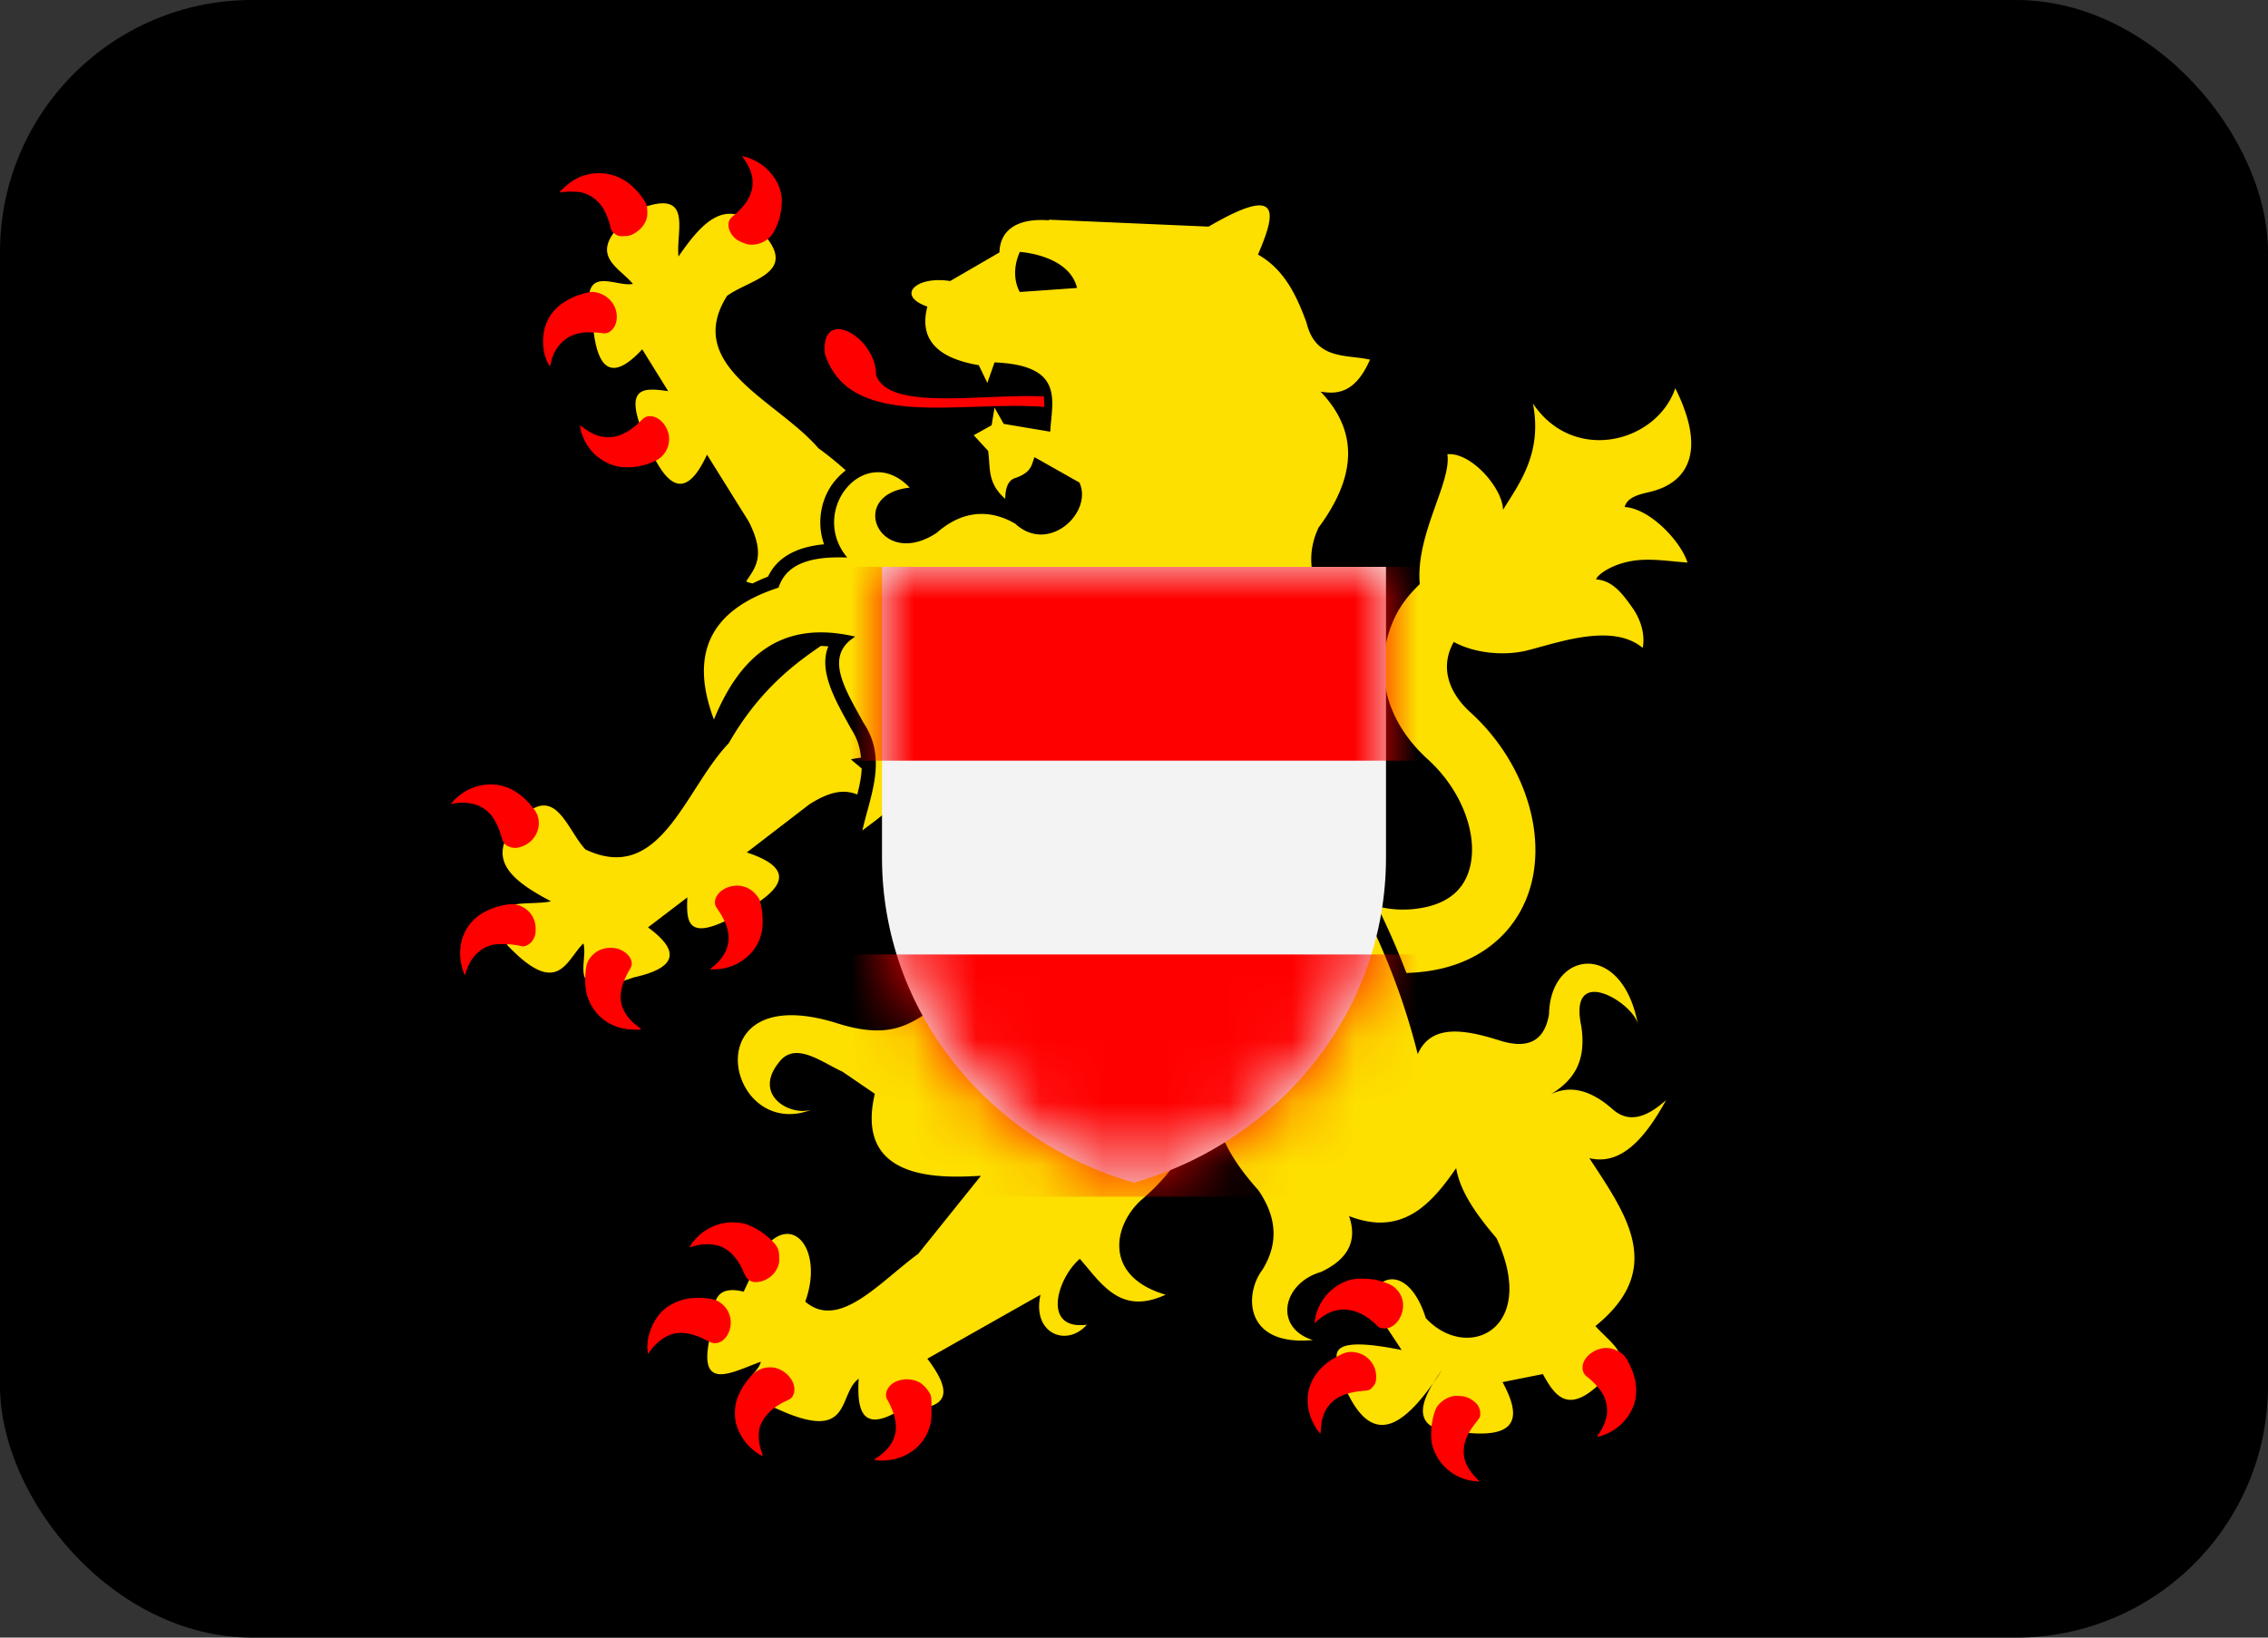 <svg width="36" height="26" viewBox="0 0 36 26" xmlns="http://www.w3.org/2000/svg" xmlns:xlink="http://www.w3.org/1999/xlink"><rect x="0" y="0" width="36" height="26" fill="#333333" stroke="none"/><title>BE-VBR</title><defs><path d="M6.643 0H8v4.615c0 2.44-1.687 4.5-4 5.162-2.313-.662-4-2.722-4-5.162V0h6.643z" id="a"/></defs><g fill="none" fill-rule="evenodd"><rect fill="#000" width="36" height="26" rx="4"/><path d="M16.568 6.293c-.988-.044-2.462.24-2.662-.338.006-.6-.874-1.104-.816-.348.39 1.248 2.188.744 3.49.854l-.012-.168z" fill="#F00"/><path d="M17.096 4.572c-.128-.528-.908-.572-.908-.572-.168.376 0 .636 0 .636l.908-.064zm3.866 1.646c.54.568.634 1.26-.032 2.158-.302.646.022 1.222.528 1.778-.72-.03-1.194-.38-1.522-.92-.696.79-2.088 2.466.306 2.588-.622.326-1.248.626-1.988-.366.104.458.13.904-.096 1.302.008-.306.022-.61-.352-1.032.04.834-.016 1.598-.514 2.048.022-.486.29-.954-.432-1.492-.314-.288-.626-.578-.704-1.16.122.878-.07 1.184-.306 1.414-.022-.528-.068-1.048-.448-1.428.112.968-.088 1.642-.642 1.984.036-.584.018-1.164-.336-1.746.206 1.262-.302 1.502-.736 1.84.13-.572.4-1.142.016-1.714-.278-.514-.638-1.052-.128-1.364-1.168-.274-1.83.306-2.244 1.316-.374-.996-.11-1.726 1.026-2.094.126-.394.542-.5 1.09-.478-.624-.75.286-1.848.992-1.11-1.008.108-.48 1.318.428.718.5-.44.96-.312 1.246-.146.53.492 1.238-.178 1.02-.652l-.714-.404c-.046.12-.042.246-.318.336-.094.036-.144.142-.146.326-.294-.254-.232-.508-.272-.762l-.228-.248.284-.158.046-.28.146.258.738.124c.028-.492.234-1.054-.884-1.1l-.114.326-.136-.282c-.708-.12-.942-.448-.816-.93-.51-.178-.172-.492.362-.406l.782-.454c.01-.382.32-.546.782-.51l.006-.01 2.532.11c1.204-.704 1.05-.18.784.444.412.232.61.64.77 1.08.146.598.622.502 1.008.588-.224.512-.498.558-.784.508zm-9.74 1l.66 1.058c.282.55.104.738-.038.954.038.024.066.022.1.034.08-.038.158-.076.248-.11.14-.298.44-.47.888-.512-.09-.26-.078-.546.042-.802.072-.154.18-.276.302-.372a5.089 5.089 0 0 0-.434-.352c-.654-.762-2.148-1.302-1.45-2.418.372-.274 1.198-.366.502-1.066-.512-.52-.9-.102-1.272.44-.046-.394.252-1.096-.628-.752-.93.7-.342.886-.096 1.188-.31.058-.908-.402-.626.732.074.656.318.8.774.306l.412.664c-.372-.05-.75-.108-.342.796.288.688.598.996.958.212zm2.456 4.984c-.056-.05-.116-.096-.172-.146.054-.01.106-.022.16-.026a.954.954 0 0 0-.154-.454l-.076-.138c-.194-.354-.442-.806-.288-1.176-.04-.002-.078-.006-.116-.006l-.006.002c-.52.35-1.024.784-1.46 1.544-.696.724-1.08 2.254-2.274 1.684-.314-.336-.494-1.14-1.122-.382-.468.56-.008.898.576 1.206-.392.088-1.126-.132-.69.7.802.842.926.242 1.204-.032.09.3-.308.938.8.54.652-.144.768-.398.226-.794l.624-.476c-.012.37-.03.748.832.254.662-.358.94-.694.112-.968l.994-.764c.374-.238.584-.224.76-.156.036-.14.064-.278.07-.412zm11.55 6.186c.492.12.876-.296 1.218-.922-.29.26-.572.376-.834.158-.378-.34-.704-.39-.992-.252.33-.204.57-.49.48-1.08-.212-1.004.824-.374.898-.032-.248-1.326-1.39-1.18-1.41-.158-.076.454-.364.556-.802.412-.566-.178-1.074-.25-1.282.222-.442-1.766-1.294-3.264-2.348-4.626-.248.124-.534.242-.84.242-.268 0-.524-.092-.768-.276-.002.258-.054.53-.2.79a.216.216 0 0 1-.188.106.21.21 0 0 1-.184-.1c-.002.016-.012.032-.014.048 1.464 1.136 1.766 2.32 1.498 3.532-.454 1.012-.096 1.766.512 2.442.28.406.34.826.064 1.27-.286.376-.292 1.214.802 1.112-.628-.2-.478-.904.128-1.08.414-.194.59-.48.448-.888.83.322 1.29-.166 1.7-.762.06.37.324.742.64 1.112.67 1.45-.464 1.976-1.122 1.27-.274-.87-.838-.7-.864-.222l.48.728c-1.632-.328-.832.342-.866.668.452.948.972.464 1.508-.348-.506.68-.36.978.288.982.934.124.972-.242.672-.792l.64-.128c.192.352.404.648.93.128.636-.326.158-.604-.096-.89 1.134-.916.472-1.792-.096-2.666zm-8.516-5.944c-.116-.11-.24-.22-.352-.354a1.234 1.234 0 0 1-.358.602.217.217 0 0 1-.232.046.215.215 0 0 1-.138-.192 6.564 6.564 0 0 0-.028-.412c-.036.194-.114.348-.19.504.43.166.958.242 1.638.184a1.072 1.072 0 0 0-.34-.378zm2.97-.922c-.18-.214-.362-.426-.55-.634a.542.542 0 0 0 .014.302c.064.152.254.26.536.332zm-1.644 5.304l1.26-.764a2.76 2.76 0 0 0-.174-1.404c-.398.162-.84.204-1.326.12-1.082-.038-2.144-.022-2.804 1.142-.462.222-.714.65-1.732.318-2.276-.696-1.728 1.896-.384 1.382-.364.106-.972-.264-.464-.81.258-.238.622.048.96.206l.512.35c-.332 1.408 1.08 1.336 1.684 1.302l-.994 1.238c-.614.45-1.258 1.22-1.794.76.296-.814-.2-1.432-.656-.84l-.322.682c-.358-.09-.512.064-.464.46-.37 1.206.244.83.736.652-.04.234-.6.394.29.762 1.174.53.928-.25 1.264-.492-.032.528.066.872.69.476.834.032.756-.322.4-.794l1.796-1.016c-.14.616.414.842.736.476-.716.092-.476-.732-.112-1.046.348.4.646.902 1.362.57-.976-.286-.84-1.08-.4-1.492 1.382-1.174.97-2.382-.064-2.238zm8.748-7.894c-.296-.02-.618-.078-.912-.02-.33.064-.532.23-.538.288.262.014.424.238.562.43.258.356.176.656.176.656-.478-.396-1.31-.092-1.828.04-.354.09-.832.052-1.17-.134-.228.404-.076.81.266 1.12.808.734 1.194 1.828.964 2.72-.178.686-.698 1.176-1.426 1.346-.196.046-.38.064-.556.07-.14-.368-.294-.718-.462-1.058.23.058.492.076.788.008.368-.086.596-.296.68-.62.138-.53-.134-1.24-.666-1.722-.834-.758-.812-1.672-.514-2.274.098-.2.236-.364.386-.508-.07-.79.506-1.61.438-2.062.376-.036.876.536.884.882.246-.404.63-.888.474-1.688.644.962 1.962.626 2.26-.242.498.998.202 1.494-.386 1.642-.156.038-.374.076-.418.244.394.022.886.534.998.882z" fill="#FDDF00"/><path d="M9.805 3.74c-.042-.018-.106-.076-.106-.098a1.25 1.25 0 0 0-.102-.292.564.564 0 0 0-.3-.274.474.474 0 0 0-.184-.032 1.048 1.048 0 0 0-.23.012c-.008-.006.096-.106.156-.15a.78.78 0 0 1 .966.024c.108.09.232.246.256.32.014.048.02.148.008.2-.022.104-.1.2-.208.26a.266.266 0 0 1-.146.038c-.05.004-.09 0-.11-.008zm2.068.14a.623.623 0 0 1-.17-.07c-.084-.058-.14-.152-.14-.236 0-.064.018-.1.074-.144.076-.06.176-.168.222-.242.128-.206.116-.422-.036-.644a.358.358 0 0 1-.04-.066.82.82 0 0 1 .566.446.633.633 0 0 1 .058.332.984.984 0 0 1-.142.454.401.401 0 0 1-.392.17zM8.7 5.77a.735.735 0 0 1-.078-.306c-.02-.41.224-.7.684-.814a.312.312 0 0 1 .146-.01.41.41 0 0 1 .304.23c.06.134.04.29-.046.37-.048.048-.094.06-.16.048a1.232 1.232 0 0 0-.178-.01.647.647 0 0 0-.338.07.608.608 0 0 0-.286.4.342.342 0 0 1-.02.064c-.002.002-.016-.018-.028-.042zm1.136 1.642a.771.771 0 0 1-.576-.462.64.64 0 0 1-.054-.194.447.447 0 0 1 .078.052c.294.214.592.172.888-.126.06-.06.088-.074.146-.074.126 0 .25.116.292.272a.383.383 0 0 1-.21.438 1.016 1.016 0 0 1-.564.094zm-1.752 6.032c-.072-.028-.1-.064-.124-.156a1.082 1.082 0 0 0-.148-.326.554.554 0 0 0-.236-.178.714.714 0 0 0-.378-.026l-.042.006.048-.054a.814.814 0 0 1 .536-.254c.286-.018.536.118.75.41.044.06.068.148.062.232a.4.4 0 0 1-.296.35.231.231 0 0 1-.172-.006v.002zm3.254 1.888c.278-.244.3-.532.066-.876-.048-.07-.056-.088-.056-.126 0-.166.218-.3.424-.262a.391.391 0 0 1 .234.144c.052.062.054.068.076.17.028.136.032.328.006.43a.705.705 0 0 1-.236.386.787.787 0 0 1-.476.19l-.108.004.07-.062v.002zm-3.972.124a.855.855 0 0 1-.046-.488c.076-.334.336-.546.74-.608a.384.384 0 0 1 .442.386c0 .08-.004.098-.026.146a.224.224 0 0 1-.124.122c-.04.016-.046.016-.12-.002a1.355 1.355 0 0 0-.388-.016c-.214.04-.372.196-.448.438l-.014.052-.016-.03zm2.522.872a.746.746 0 0 1-.576-.552c-.038-.152-.028-.414.02-.512a.42.42 0 0 1 .178-.176.442.442 0 0 1 .3-.024c.108.036.19.112.212.192.012.054.008.078-.032.146-.116.198-.158.37-.128.526.024.124.12.264.25.358.036.028.066.052.062.056-.012.014-.208.004-.286-.014zm2.014 4.002c-.048-.028-.052-.034-.104-.142a.818.818 0 0 0-.174-.272.558.558 0 0 0-.204-.134.724.724 0 0 0-.382-.004c-.044.012-.082.024-.088.024-.014 0 .052-.094.11-.152a.826.826 0 0 1 .378-.22.843.843 0 0 1 .36-.006c.154.04.322.142.458.278.09.09.112.142.112.268a.305.305 0 0 1-.026.154.391.391 0 0 1-.316.23c-.066.004-.076.002-.124-.024zm10.04.758a.132.132 0 0 1-.09-.046c-.24-.242-.52-.312-.766-.194a.987.987 0 0 0-.194.136l-.024.026v-.024a.794.794 0 0 1 .408-.602.647.647 0 0 1 .362-.082c.15.002.244.02.394.078a.377.377 0 0 1 .236.292.418.418 0 0 1-.092.318c-.068.08-.146.112-.234.098zm-11.662.358c-.03-.22.092-.52.276-.668a.85.85 0 0 1 .282-.142c.17-.048.452-.036.556.022.12.066.194.18.204.31.014.186-.106.358-.248.358-.038 0-.068-.01-.144-.05-.184-.096-.352-.132-.496-.104-.138.026-.29.136-.394.284l-.03.04-.006-.05zm10.636 1.266a1.031 1.031 0 0 1-.076-.128c-.204-.432-.028-.86.444-1.076a.33.33 0 0 1 .224-.038.392.392 0 0 1 .336.368c.004.096-.012.144-.07.198-.038.038-.038.038-.184.052-.342.036-.542.186-.606.46a.572.572 0 0 0-.014.108c-.002.026-.004.06-.008.076l-.004.032-.042-.052zm4.468.046a.808.808 0 0 0 .122-.294.544.544 0 0 0-.1-.386 1.187 1.187 0 0 0-.21-.216.172.172 0 0 1-.076-.152c0-.178.238-.342.442-.302.07.014.144.05.194.09.062.052.142.21.188.37a.805.805 0 0 1 .004.396.796.796 0 0 1-.512.526c-.092.03-.096.028-.052-.032zm-13.326.336a.833.833 0 0 1-.38-.514.875.875 0 0 1-.002-.28c.03-.154.132-.336.27-.48a.405.405 0 0 1 .362-.102c.212.054.356.274.282.432-.024.05-.03.054-.114.094-.188.086-.326.212-.39.354a.324.324 0 0 0-.04.166.673.673 0 0 0 .042.282.369.369 0 0 1 .02.07c-.004.002-.026-.008-.05-.022zm1.848.09l-.032-.008.068-.048c.288-.206.35-.462.198-.796a1.272 1.272 0 0 0-.056-.11c-.028-.042-.026-.112.004-.166.084-.16.352-.208.53-.094a.527.527 0 0 1 .146.17c.018.042.022.058.022.23 0 .2-.006.236-.054.36-.106.27-.376.452-.694.466a.788.788 0 0 1-.132-.004zm9.434.322a.776.776 0 0 1-.606-.562c-.042-.17-.004-.478.076-.61a.447.447 0 0 1 .204-.154.334.334 0 0 1 .152-.016.355.355 0 0 1 .222.08.235.235 0 0 1 .108.196c0 .056-.002.06-.056.13-.142.176-.206.32-.206.472-.002.142.056.268.176.4l.074.08-.036-.002c-.02-.002-.068-.006-.108-.014z" fill="#F00"/><g transform="translate(14 9)"><mask id="b" fill="#fff"><use xlink:href="#a"/></mask><use fill="#F3F3F3" xlink:href="#a"/><path fill="#F00" mask="url(#b)" d="M-2.4 0h12.8v3.077H-2.4zm0 6.154h12.8V10H-2.4z"/></g></g></svg>